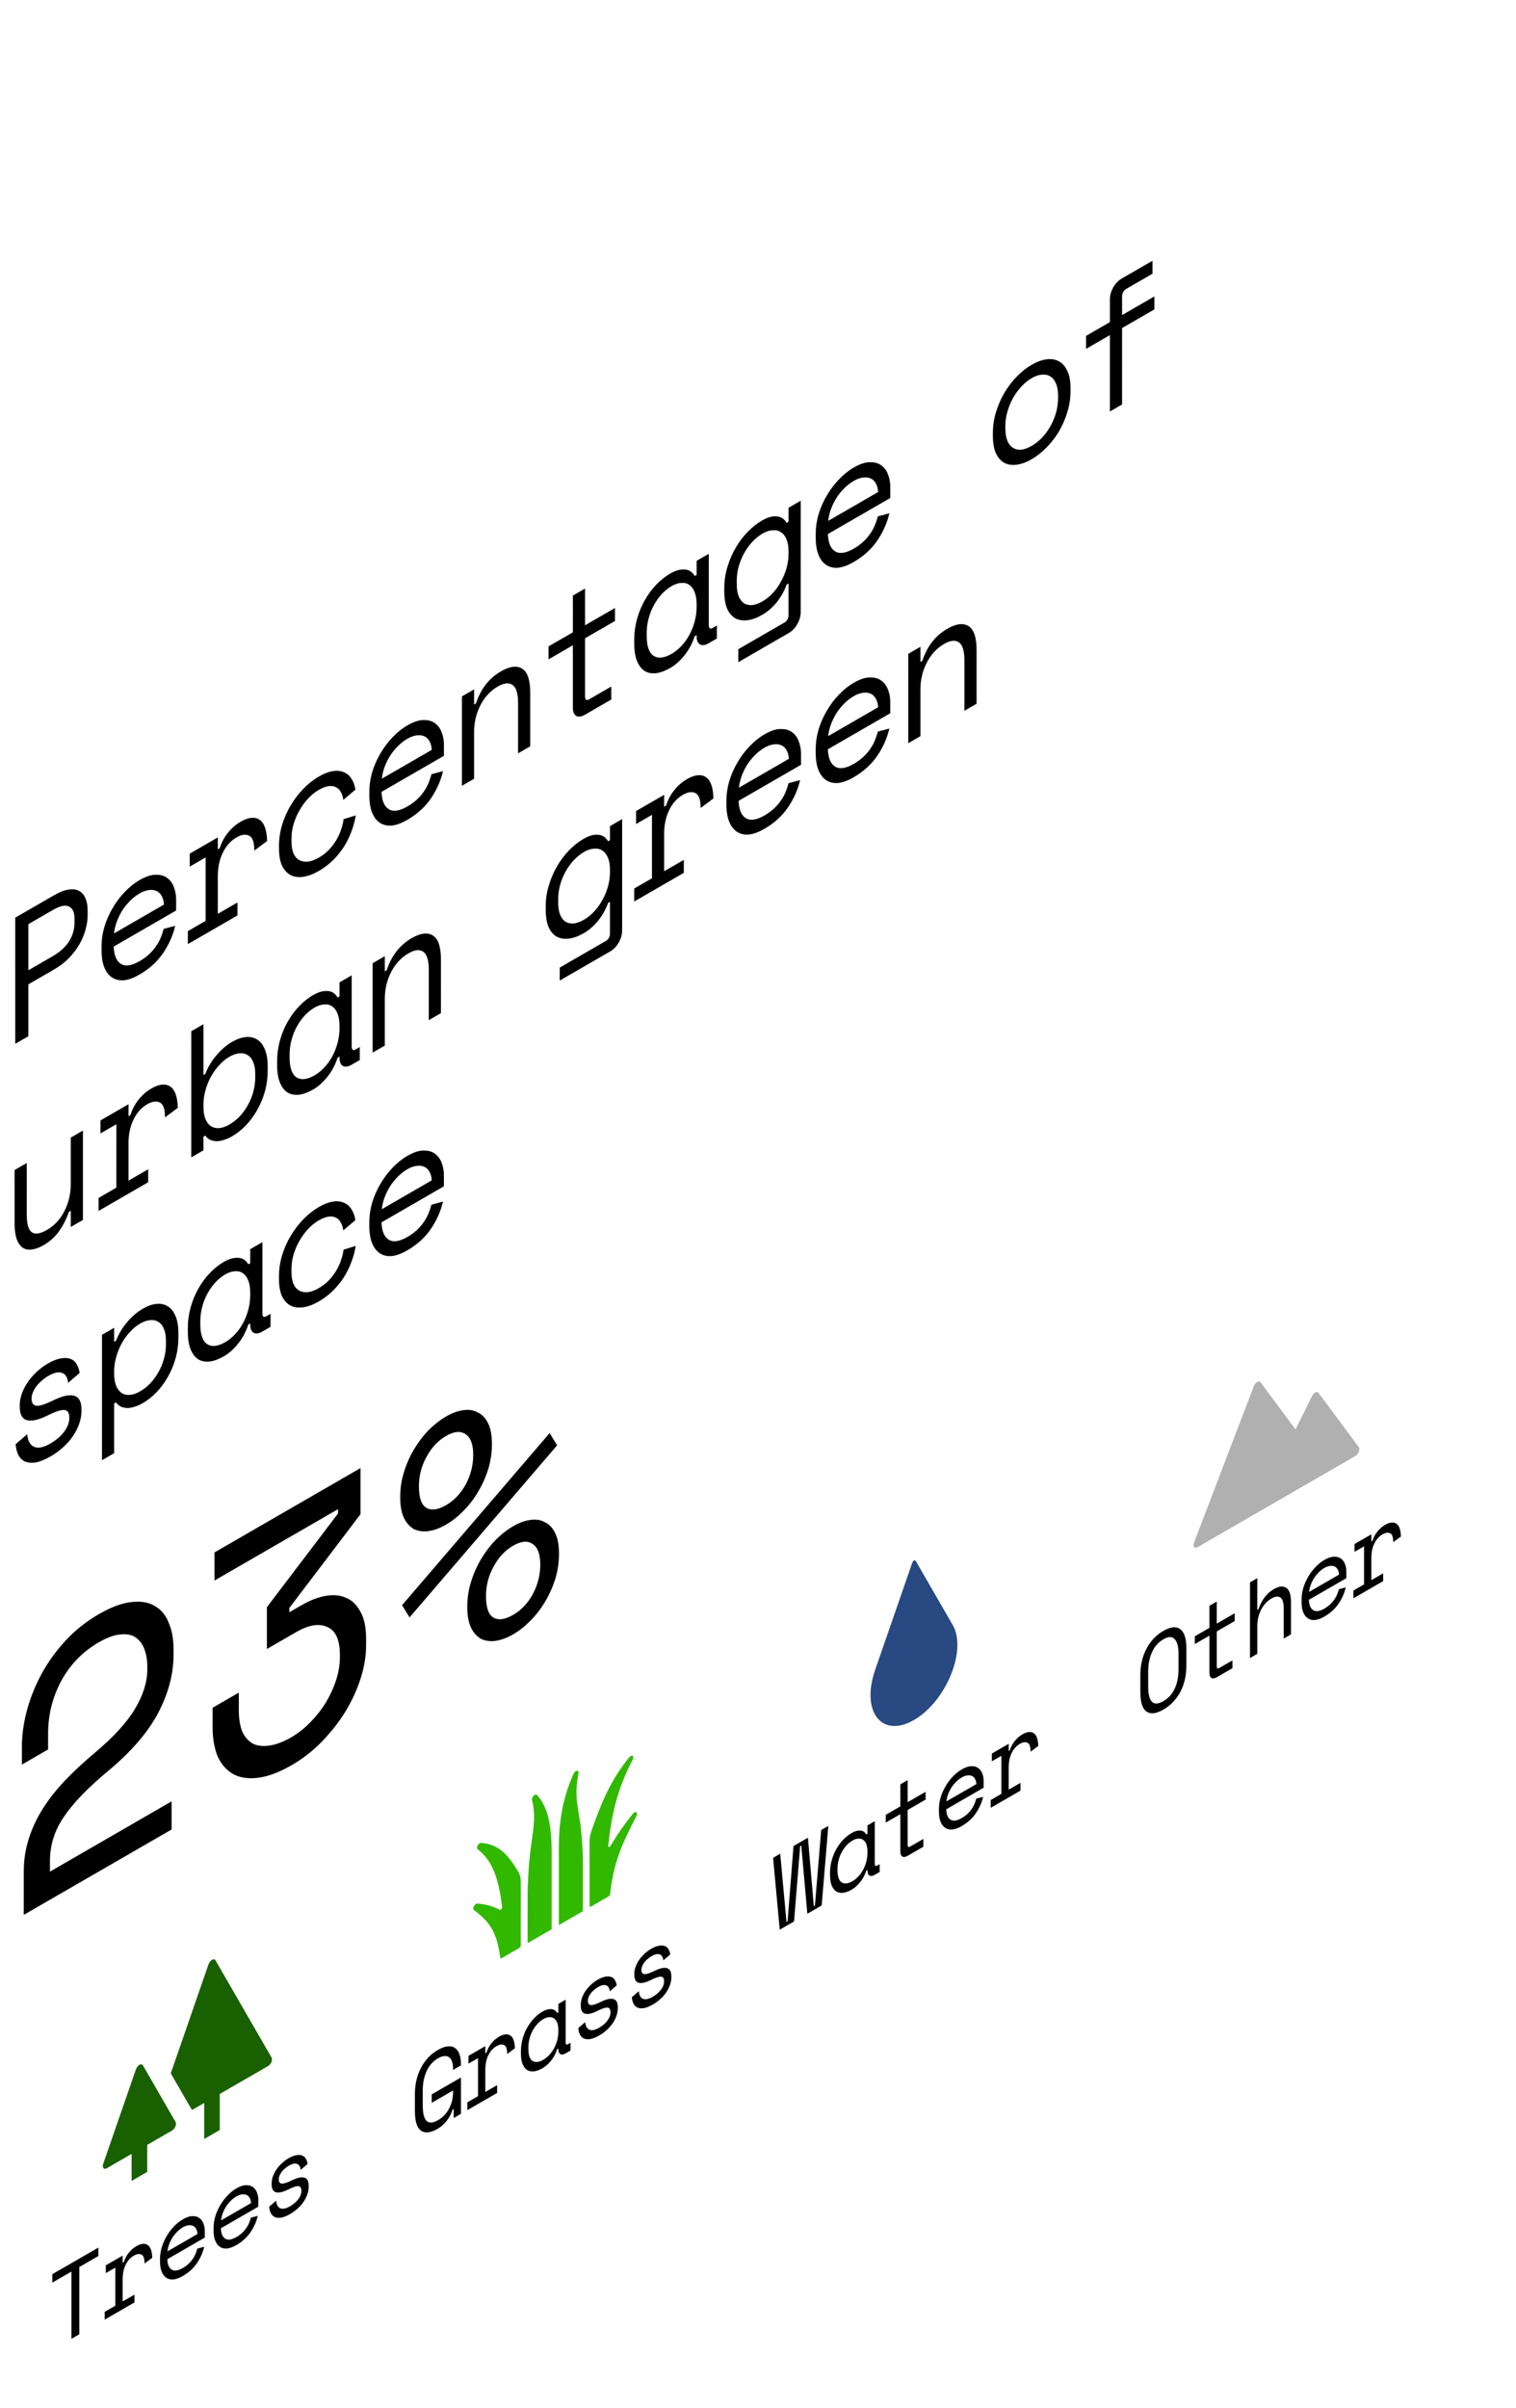 <svg width="303" height="481" viewBox="0 0 303 481" fill="none" xmlns="http://www.w3.org/2000/svg">
<path d="M5.665 196.642L5.665 207.01L3.046 208.522L3.048 183.322L10.842 178.822C11.964 178.174 12.941 177.802 13.773 177.706C14.604 177.586 15.29 177.682 15.83 177.994C16.391 178.294 16.807 178.786 17.077 179.47C17.368 180.118 17.513 180.898 17.513 181.81L17.513 182.89C17.513 183.802 17.368 184.762 17.077 185.77C16.806 186.766 16.39 187.75 15.829 188.722C15.268 189.67 14.572 190.576 13.74 191.44C12.909 192.28 11.942 193.018 10.841 193.654L5.665 196.642ZM5.666 193.834L10.529 191.026C13.439 189.346 14.894 187.066 14.894 184.186L14.894 183.538C14.895 182.266 14.531 181.456 13.803 181.108C13.097 180.724 12.006 180.958 10.53 181.81L5.666 184.618L5.666 193.834ZM22.729 189.094C22.791 190.834 23.269 191.986 24.162 192.55C25.056 193.114 26.303 192.934 27.904 192.01C28.631 191.59 29.265 191.128 29.805 190.624C30.346 190.12 30.803 189.592 31.177 189.04C31.572 188.476 31.884 187.912 32.113 187.348C32.362 186.748 32.559 186.154 32.705 185.566L35.012 184.954C34.575 186.862 33.765 188.686 32.58 190.426C31.416 192.13 29.836 193.558 27.841 194.71C26.739 195.346 25.721 195.718 24.786 195.826C23.871 195.898 23.081 195.718 22.416 195.286C21.751 194.854 21.232 194.182 20.858 193.27C20.484 192.358 20.297 191.218 20.297 189.85L20.297 188.986C20.297 187.738 20.484 186.466 20.858 185.17C21.253 183.862 21.794 182.626 22.48 181.462C23.166 180.274 23.966 179.2 24.881 178.24C25.816 177.244 26.824 176.434 27.905 175.81C29.173 175.078 30.264 174.724 31.178 174.748C32.114 174.736 32.872 174.958 33.454 175.414C34.057 175.858 34.493 176.47 34.763 177.25C35.054 178.018 35.2 178.798 35.2 179.59L35.199 181.894L22.729 189.094ZM27.904 178.474C27.219 178.87 26.574 179.374 25.971 179.986C25.39 180.562 24.87 181.21 24.413 181.93C23.976 182.638 23.612 183.388 23.321 184.18C23.051 184.936 22.874 185.698 22.791 186.466L32.768 180.706C32.726 179.962 32.56 179.362 32.269 178.906C31.999 178.438 31.635 178.12 31.178 177.952C30.742 177.772 30.232 177.73 29.65 177.826C29.089 177.91 28.507 178.126 27.904 178.474ZM37.922 170.531L43.534 167.291L43.534 169.667L43.908 169.451C44.303 168.239 44.864 167.195 45.592 166.319C46.319 165.419 47.15 164.699 48.086 164.159C49.645 163.259 50.902 163.121 51.858 163.745C52.814 164.369 53.323 165.791 53.385 168.011L50.829 169.919C50.829 168.263 50.486 167.273 49.8 166.949C49.114 166.601 48.273 166.715 47.275 167.291C46.631 167.663 46.069 168.131 45.591 168.695C45.134 169.247 44.749 169.865 44.438 170.549C44.126 171.233 43.897 171.953 43.752 172.709C43.606 173.465 43.533 174.227 43.533 174.995L43.533 182.555L47.461 180.287L47.461 182.879L37.547 188.603L37.547 186.011L41.101 183.959L41.102 171.287L37.922 173.123L37.922 170.531ZM71.103 162.893C70.936 163.973 70.645 165.053 70.23 166.133C69.835 167.201 69.325 168.227 68.702 169.211C68.078 170.171 67.351 171.059 66.519 171.875C65.688 172.691 64.763 173.393 63.745 173.981C62.664 174.605 61.635 174.995 60.658 175.151C59.702 175.295 58.86 175.193 58.133 174.845C57.406 174.473 56.824 173.849 56.387 172.973C55.972 172.085 55.764 170.909 55.764 169.445L55.764 169.013C55.764 167.573 55.972 166.157 56.388 164.765C56.824 163.361 57.406 162.053 58.134 160.841C58.861 159.629 59.703 158.531 60.659 157.547C61.636 156.551 62.665 155.741 63.746 155.117C64.723 154.553 65.627 154.199 66.458 154.055C67.29 153.911 68.017 153.971 68.641 154.235C69.285 154.463 69.805 154.883 70.199 155.495C70.615 156.095 70.895 156.845 71.041 157.745L68.609 159.797C68.547 159.209 68.391 158.699 68.141 158.267C67.913 157.799 67.591 157.469 67.175 157.277C66.78 157.049 66.292 156.971 65.71 157.043C65.128 157.115 64.453 157.373 63.683 157.817C62.935 158.249 62.228 158.825 61.563 159.545C60.919 160.229 60.347 161.015 59.849 161.903C59.35 162.767 58.955 163.691 58.664 164.675C58.393 165.647 58.258 166.613 58.258 167.573L58.258 168.005C58.258 169.013 58.393 169.847 58.663 170.507C58.954 171.131 59.349 171.575 59.848 171.839C60.347 172.103 60.928 172.199 61.594 172.127C62.259 172.031 62.976 171.761 63.745 171.317C64.514 170.873 65.179 170.357 65.74 169.769C66.322 169.145 66.811 168.503 67.206 167.843C67.621 167.147 67.944 166.445 68.172 165.737C68.422 165.017 68.588 164.321 68.671 163.649L71.103 162.893ZM76.257 158.19C76.319 159.93 76.797 161.082 77.691 161.646C78.584 162.21 79.831 162.03 81.432 161.106C82.159 160.686 82.793 160.224 83.333 159.72C83.874 159.216 84.331 158.688 84.705 158.136C85.1 157.572 85.412 157.008 85.641 156.444C85.89 155.844 86.088 155.25 86.233 154.662L88.54 154.05C88.103 155.958 87.293 157.782 86.108 159.522C84.944 161.226 83.364 162.654 81.369 163.806C80.267 164.442 79.249 164.814 78.314 164.922C77.399 164.994 76.609 164.814 75.944 164.382C75.279 163.95 74.76 163.278 74.386 162.366C74.012 161.454 73.825 160.314 73.825 158.946L73.825 158.082C73.825 156.834 74.012 155.562 74.386 154.266C74.781 152.958 75.322 151.722 76.008 150.558C76.694 149.37 77.494 148.296 78.409 147.336C79.344 146.34 80.352 145.53 81.433 144.906C82.701 144.174 83.792 143.82 84.706 143.844C85.642 143.832 86.4 144.054 86.982 144.51C87.585 144.954 88.021 145.566 88.291 146.346C88.582 147.114 88.728 147.894 88.728 148.686L88.727 150.99L76.257 158.19ZM81.433 147.57C80.747 147.966 80.102 148.47 79.5 149.082C78.918 149.658 78.398 150.306 77.941 151.026C77.504 151.734 77.14 152.484 76.849 153.276C76.579 154.032 76.402 154.794 76.319 155.562L86.296 149.802C86.254 149.058 86.088 148.458 85.797 148.002C85.527 147.534 85.163 147.216 84.706 147.048C84.27 146.868 83.76 146.826 83.178 146.922C82.617 147.006 82.035 147.222 81.433 147.57ZM94.754 155.574L92.322 156.978L92.323 139.122L94.755 137.718L94.755 140.742L95.129 140.526C96.085 137.622 97.748 135.486 100.117 134.118C101.905 133.086 103.328 132.912 104.388 133.596C105.448 134.256 105.978 135.87 105.978 138.438L105.977 149.094L103.545 150.498L103.546 140.418C103.546 138.546 103.183 137.352 102.455 136.836C101.728 136.32 100.741 136.422 99.493 137.142C98.018 137.994 96.854 139.254 96.002 140.922C95.17 142.554 94.754 144.342 94.754 146.286L94.754 155.574ZM109.636 129.127L114.499 126.319L114.5 118.975L116.932 117.571L116.931 124.915L122.917 121.459L122.917 124.051L116.931 127.507L116.93 139.099C116.93 139.819 117.211 140.017 117.772 139.693L122.168 137.155L122.167 139.747L116.899 142.789C116.192 143.197 115.61 143.269 115.153 143.005C114.716 142.729 114.498 142.183 114.498 141.367L114.499 128.911L109.636 131.719L109.636 129.127ZM139.231 126.871L138.857 127.087C138.358 128.575 137.662 129.865 136.768 130.957C135.895 132.037 134.97 132.859 133.993 133.423C132.975 134.011 132.029 134.365 131.156 134.485C130.283 134.581 129.514 134.437 128.849 134.053C128.205 133.633 127.696 132.967 127.322 132.055C126.947 131.143 126.761 129.943 126.761 128.455L126.761 127.879C126.761 126.415 126.948 125.011 127.322 123.667C127.696 122.323 128.206 121.081 128.85 119.941C129.515 118.765 130.284 117.721 131.157 116.809C132.03 115.897 132.955 115.159 133.932 114.595C134.992 113.983 135.948 113.707 136.8 113.767C137.673 113.791 138.359 114.223 138.858 115.063L139.232 114.847L139.232 112.039L141.664 110.635L141.663 124.819C141.663 125.539 141.943 125.737 142.505 125.413L143.284 124.963L143.284 127.555L141.631 128.509C140.925 128.917 140.343 128.989 139.886 128.725C139.449 128.449 139.231 127.903 139.231 127.087L139.231 126.871ZM134.243 130.615C134.97 130.195 135.635 129.655 136.238 128.995C136.862 128.323 137.392 127.573 137.828 126.745C138.265 125.917 138.608 125.035 138.857 124.099C139.107 123.139 139.231 122.167 139.231 121.183L139.231 120.751C139.232 119.791 139.107 118.987 138.858 118.339C138.608 117.667 138.255 117.175 137.798 116.863C137.361 116.539 136.831 116.401 136.208 116.449C135.605 116.461 134.95 116.671 134.244 117.079C133.516 117.499 132.851 118.039 132.248 118.699C131.645 119.359 131.115 120.109 130.658 120.949C130.222 121.753 129.879 122.635 129.629 123.595C129.38 124.531 129.255 125.479 129.255 126.439L129.255 127.015C129.255 129.055 129.712 130.387 130.626 131.011C131.561 131.599 132.767 131.467 134.243 130.615ZM157.604 116.552L157.23 116.768C156.731 118.136 156.045 119.348 155.172 120.404C154.319 121.424 153.384 122.228 152.366 122.816C151.326 123.416 150.35 123.776 149.435 123.896C148.521 124.016 147.71 123.896 147.003 123.536C146.318 123.164 145.767 122.534 145.351 121.646C144.956 120.722 144.759 119.528 144.759 118.064L144.759 117.488C144.759 116.048 144.967 114.644 145.383 113.276C145.799 111.884 146.35 110.606 147.036 109.442C147.722 108.254 148.522 107.192 149.436 106.256C150.351 105.32 151.307 104.564 152.305 103.988C153.427 103.34 154.404 103.064 155.235 103.16C156.087 103.22 156.753 103.652 157.23 104.456L157.605 104.24L157.605 101.432L160.037 100.028L160.035 122.276C160.035 123.092 159.806 123.896 159.349 124.688C158.912 125.468 158.341 126.062 157.634 126.47L147.564 132.284L147.564 129.692L156.761 124.382C157.323 124.058 157.603 123.536 157.603 122.816L157.604 116.552ZM152.428 120.116C153.156 119.696 153.831 119.15 154.455 118.478C155.078 117.806 155.619 117.05 156.076 116.21C156.554 115.358 156.928 114.458 157.199 113.51C157.469 112.538 157.604 111.56 157.604 110.576L157.604 110.144C157.604 109.184 157.469 108.386 157.199 107.75C156.929 107.09 156.555 106.61 156.077 106.31C155.62 105.998 155.069 105.872 154.425 105.932C153.801 105.956 153.136 106.172 152.429 106.58C151.702 107 151.016 107.552 150.372 108.236C149.748 108.908 149.197 109.67 148.719 110.522C148.262 111.362 147.898 112.256 147.628 113.204C147.378 114.14 147.253 115.088 147.253 116.048L147.253 116.624C147.253 117.632 147.378 118.46 147.627 119.108C147.897 119.744 148.261 120.218 148.718 120.53C149.196 120.806 149.747 120.92 150.371 120.872C150.994 120.8 151.68 120.548 152.428 120.116ZM165.47 106.682C165.532 108.422 166.01 109.574 166.904 110.138C167.798 110.702 169.045 110.522 170.645 109.598C171.373 109.178 172.006 108.716 172.547 108.212C173.087 107.708 173.545 107.18 173.919 106.628C174.314 106.064 174.625 105.5 174.854 104.936C175.104 104.336 175.301 103.742 175.447 103.154L177.754 102.542C177.317 104.45 176.506 106.274 175.322 108.014C174.158 109.718 172.578 111.146 170.583 112.298C169.481 112.934 168.462 113.306 167.527 113.414C166.613 113.486 165.823 113.306 165.158 112.874C164.493 112.442 163.973 111.77 163.599 110.858C163.225 109.946 163.038 108.806 163.038 107.438L163.038 106.574C163.039 105.326 163.226 104.054 163.6 102.758C163.995 101.45 164.535 100.214 165.221 99.05C165.907 97.862 166.708 96.788 167.622 95.828C168.557 94.832 169.565 94.022 170.646 93.398C171.914 92.666 173.005 92.312 173.92 92.336C174.855 92.324 175.614 92.546 176.196 93.002C176.798 93.446 177.235 94.058 177.505 94.838C177.796 95.606 177.941 96.386 177.941 97.178L177.941 99.482L165.47 106.682ZM170.646 96.062C169.96 96.458 169.316 96.962 168.713 97.574C168.131 98.15 167.611 98.798 167.154 99.518C166.718 100.226 166.354 100.976 166.063 101.768C165.793 102.524 165.616 103.286 165.533 104.054L175.509 98.294C175.468 97.55 175.302 96.95 175.011 96.494C174.74 96.026 174.377 95.708 173.92 95.54C173.483 95.36 172.974 95.318 172.392 95.414C171.831 95.498 171.249 95.714 170.646 96.062ZM213.969 78.033C213.969 79.521 213.751 80.967 213.314 82.371C212.899 83.739 212.337 85.023 211.631 86.223C210.924 87.399 210.092 88.467 209.136 89.427C208.201 90.375 207.224 91.143 206.206 91.731C205.166 92.331 204.179 92.697 203.244 92.829C202.309 92.961 201.488 92.847 200.781 92.487C200.074 92.103 199.503 91.473 199.066 90.597C198.651 89.685 198.443 88.485 198.443 86.997L198.443 86.565C198.443 85.101 198.651 83.685 199.067 82.317C199.504 80.913 200.075 79.611 200.782 78.411C201.51 77.199 202.341 76.119 203.276 75.171C204.212 74.223 205.189 73.455 206.207 72.867C207.225 72.279 208.202 71.919 209.138 71.787C210.073 71.655 210.894 71.781 211.6 72.165C212.328 72.537 212.899 73.179 213.315 74.091C213.751 74.967 213.969 76.137 213.969 77.601L213.969 78.033ZM206.206 89.067C206.954 88.635 207.64 88.095 208.263 87.447C208.908 86.763 209.469 85.995 209.947 85.143C210.425 84.291 210.799 83.391 211.07 82.443C211.34 81.471 211.475 80.481 211.475 79.473L211.475 79.041C211.475 78.081 211.34 77.283 211.07 76.647C210.8 75.987 210.426 75.507 209.948 75.207C209.47 74.907 208.909 74.787 208.264 74.847C207.62 74.883 206.934 75.111 206.207 75.531C205.479 75.951 204.793 76.515 204.149 77.223C203.505 77.907 202.944 78.675 202.465 79.527C201.987 80.379 201.613 81.291 201.343 82.263C201.073 83.211 200.937 84.165 200.937 85.125L200.937 85.557C200.937 86.565 201.072 87.399 201.342 88.059C201.613 88.695 201.987 89.163 202.465 89.463C202.943 89.763 203.493 89.889 204.117 89.841C204.761 89.757 205.458 89.499 206.206 89.067ZM217.066 67.102L221.836 64.348L221.836 59.812C221.836 58.996 222.055 58.198 222.491 57.418C222.949 56.626 223.531 56.026 224.237 55.618L230.348 52.09L230.348 54.682L225.11 57.706C224.549 58.03 224.268 58.552 224.268 59.272L224.268 62.944L230.722 59.218L230.721 61.81L224.268 65.536L224.267 80.8L221.835 82.204L221.836 66.94L217.066 69.694L217.066 67.102ZM14.143 227.258L16.575 225.854L16.573 243.71L14.142 245.114L14.142 241.874L13.768 242.09C13.269 243.53 12.614 244.82 11.803 245.96C10.993 247.1 9.964 248.03 8.717 248.75C7.865 249.242 7.075 249.53 6.347 249.614C5.641 249.71 5.028 249.584 4.508 249.236C4.009 248.876 3.614 248.3 3.323 247.508C3.053 246.704 2.918 245.666 2.918 244.394L2.919 233.738L5.351 232.334L5.35 242.63C5.35 244.502 5.683 245.678 6.348 246.158C7.013 246.638 8.031 246.482 9.403 245.69C10.879 244.838 12.032 243.596 12.864 241.964C13.716 240.296 14.142 238.49 14.142 236.546L14.143 227.258ZM20.076 223.832L25.688 220.592L25.688 222.968L26.062 222.752C26.457 221.54 27.018 220.496 27.745 219.62C28.473 218.72 29.304 218 30.24 217.46C31.799 216.56 33.056 216.422 34.012 217.046C34.968 217.67 35.477 219.092 35.539 221.312L32.983 223.22C32.983 221.564 32.64 220.574 31.954 220.25C31.268 219.902 30.427 220.016 29.429 220.592C28.785 220.964 28.223 221.432 27.745 221.996C27.288 222.548 26.904 223.166 26.592 223.85C26.28 224.534 26.051 225.254 25.906 226.01C25.76 226.766 25.687 227.528 25.687 228.296L25.687 235.856L29.615 233.588L29.615 236.18L19.701 241.904L19.701 239.312L23.255 237.26L23.256 224.588L20.076 226.424L20.076 223.832ZM40.661 229.803L38.229 231.207L38.231 206.007L40.663 204.603L40.662 214.755L41.036 214.539C41.577 213.147 42.325 211.899 43.281 210.795C44.237 209.667 45.276 208.779 46.399 208.131C47.355 207.579 48.259 207.261 49.111 207.177C49.963 207.093 50.712 207.249 51.356 207.645C52.021 208.029 52.54 208.677 52.914 209.589C53.309 210.489 53.507 211.659 53.507 213.099L53.507 213.819C53.506 215.283 53.319 216.687 52.945 218.031C52.571 219.375 52.051 220.623 51.386 221.775C50.742 222.915 49.983 223.941 49.11 224.853C48.237 225.741 47.312 226.467 46.335 227.031C45.836 227.319 45.327 227.541 44.807 227.697C44.288 227.877 43.789 227.973 43.311 227.985C42.854 227.961 42.428 227.871 42.033 227.715C41.638 227.535 41.305 227.247 41.035 226.851L40.661 227.067L40.661 229.803ZM45.837 224.655C46.585 224.223 47.271 223.683 47.894 223.035C48.518 222.363 49.058 221.619 49.516 220.803C49.994 219.975 50.357 219.093 50.607 218.157C50.877 217.209 51.012 216.243 51.012 215.259L51.012 214.539C51.013 213.579 50.877 212.793 50.607 212.181C50.358 211.533 49.994 211.071 49.516 210.795C49.059 210.483 48.508 210.357 47.864 210.417C47.24 210.465 46.565 210.699 45.837 211.119C45.11 211.539 44.434 212.097 43.811 212.793C43.187 213.465 42.637 214.227 42.158 215.079C41.701 215.919 41.337 216.825 41.067 217.797C40.797 218.745 40.662 219.699 40.662 220.659L40.662 221.091C40.661 222.075 40.797 222.897 41.067 223.557C41.337 224.193 41.7 224.667 42.158 224.979C42.636 225.279 43.187 225.405 43.81 225.357C44.434 225.309 45.109 225.075 45.837 224.655ZM67.857 211.077L67.483 211.293C66.984 212.781 66.288 214.071 65.394 215.163C64.521 216.243 63.596 217.065 62.619 217.629C61.6 218.217 60.655 218.571 59.782 218.691C58.909 218.787 58.14 218.643 57.475 218.259C56.831 217.839 56.322 217.173 55.947 216.261C55.574 215.349 55.386 214.149 55.387 212.661L55.387 212.085C55.387 210.621 55.574 209.217 55.948 207.873C56.322 206.529 56.832 205.287 57.476 204.147C58.141 202.971 58.91 201.927 59.783 201.015C60.656 200.103 61.581 199.365 62.558 198.801C63.618 198.189 64.574 197.913 65.426 197.973C66.299 197.997 66.985 198.429 67.484 199.269L67.858 199.053L67.858 196.245L70.29 194.841L70.289 209.025C70.289 209.745 70.569 209.943 71.13 209.619L71.91 209.169L71.91 211.761L70.257 212.715C69.551 213.123 68.969 213.195 68.511 212.931C68.075 212.655 67.857 212.109 67.857 211.293L67.857 211.077ZM62.869 214.821C63.596 214.401 64.261 213.861 64.864 213.201C65.487 212.529 66.017 211.779 66.454 210.951C66.891 210.123 67.234 209.241 67.483 208.305C67.733 207.345 67.857 206.373 67.857 205.389L67.857 204.957C67.858 203.997 67.733 203.193 67.484 202.545C67.234 201.873 66.881 201.381 66.424 201.069C65.987 200.745 65.457 200.607 64.834 200.655C64.231 200.667 63.576 200.877 62.87 201.285C62.142 201.705 61.477 202.245 60.874 202.905C60.272 203.565 59.741 204.315 59.284 205.155C58.848 205.959 58.505 206.841 58.255 207.801C58.006 208.737 57.881 209.685 57.881 210.645L57.881 211.221C57.881 213.261 58.338 214.593 59.252 215.217C60.187 215.805 61.393 215.673 62.869 214.821ZM76.907 208.876L74.476 210.28L74.477 192.424L76.909 191.02L76.909 194.044L77.283 193.828C78.239 190.924 79.902 188.788 82.271 187.42C84.059 186.388 85.483 186.214 86.542 186.898C87.602 187.558 88.132 189.172 88.132 191.74L88.131 202.396L85.699 203.8L85.7 193.72C85.7 191.848 85.337 190.654 84.609 190.138C83.882 189.622 82.895 189.724 81.648 190.444C80.172 191.296 79.008 192.556 78.156 194.224C77.324 195.856 76.908 197.644 76.908 199.588L76.907 208.876ZM121.915 180.155L121.541 180.371C121.042 181.739 120.356 182.951 119.483 184.007C118.631 185.027 117.696 185.831 116.677 186.419C115.638 187.019 114.661 187.379 113.746 187.499C112.832 187.619 112.021 187.499 111.315 187.139C110.629 186.767 110.078 186.137 109.663 185.249C109.268 184.325 109.07 183.131 109.071 181.667L109.071 181.091C109.071 179.651 109.279 178.247 109.694 176.879C110.11 175.487 110.661 174.209 111.347 173.045C112.033 171.857 112.833 170.795 113.748 169.859C114.662 168.923 115.618 168.167 116.616 167.591C117.738 166.943 118.715 166.667 119.547 166.763C120.399 166.823 121.064 167.255 121.542 168.059L121.916 167.843L121.916 165.035L124.348 163.631L124.346 185.879C124.346 186.695 124.118 187.499 123.66 188.291C123.224 189.071 122.652 189.665 121.945 190.073L111.875 195.887L111.876 193.295L121.073 187.985C121.634 187.661 121.915 187.139 121.915 186.419L121.915 180.155ZM116.74 183.719C117.467 183.299 118.143 182.753 118.766 182.081C119.39 181.409 119.93 180.653 120.387 179.813C120.866 178.961 121.24 178.061 121.51 177.113C121.78 176.141 121.915 175.163 121.915 174.179L121.916 173.747C121.916 172.787 121.781 171.989 121.51 171.353C121.24 170.693 120.866 170.213 120.388 169.913C119.931 169.601 119.38 169.475 118.736 169.535C118.112 169.559 117.447 169.775 116.741 170.183C116.013 170.603 115.327 171.155 114.683 171.839C114.059 172.511 113.509 173.273 113.03 174.125C112.573 174.965 112.209 175.859 111.939 176.807C111.69 177.743 111.565 178.691 111.565 179.651L111.565 180.227C111.565 181.235 111.689 182.063 111.939 182.711C112.209 183.347 112.572 183.821 113.03 184.133C113.508 184.409 114.058 184.523 114.682 184.475C115.305 184.403 115.991 184.151 116.74 183.719ZM127.132 162.023L132.744 158.783L132.744 161.159L133.118 160.943C133.513 159.731 134.074 158.687 134.802 157.811C135.529 156.911 136.361 156.191 137.296 155.651C138.855 154.751 140.112 154.613 141.068 155.237C142.024 155.861 142.533 157.283 142.595 159.503L140.039 161.411C140.039 159.755 139.696 158.765 139.01 158.441C138.325 158.093 137.483 158.207 136.485 158.783C135.841 159.155 135.28 159.623 134.802 160.187C134.344 160.739 133.96 161.357 133.648 162.041C133.336 162.725 133.107 163.445 132.962 164.201C132.816 164.957 132.744 165.719 132.743 166.487L132.743 174.047L136.671 171.779L136.671 174.371L126.757 180.095L126.757 177.503L130.311 175.451L130.312 162.779L127.132 164.615L127.132 162.023ZM147.624 159.984C147.686 161.724 148.164 162.876 149.058 163.44C149.952 164.004 151.199 163.824 152.799 162.9C153.527 162.48 154.161 162.018 154.701 161.514C155.241 161.01 155.699 160.482 156.073 159.93C156.468 159.366 156.78 158.802 157.008 158.238C157.258 157.638 157.455 157.044 157.601 156.456L159.908 155.844C159.471 157.752 158.66 159.576 157.476 161.316C156.312 163.02 154.732 164.448 152.737 165.6C151.635 166.236 150.617 166.608 149.681 166.716C148.767 166.788 147.977 166.608 147.312 166.176C146.647 165.744 146.127 165.072 145.753 164.16C145.379 163.248 145.192 162.108 145.192 160.74L145.193 159.876C145.193 158.628 145.38 157.356 145.754 156.06C146.149 154.752 146.689 153.516 147.375 152.352C148.061 151.164 148.862 150.09 149.776 149.13C150.711 148.134 151.72 147.324 152.8 146.7C154.068 145.968 155.159 145.614 156.074 145.638C157.009 145.626 157.768 145.848 158.35 146.304C158.952 146.748 159.389 147.36 159.659 148.14C159.95 148.908 160.095 149.688 160.095 150.48L160.095 152.784L147.624 159.984ZM152.8 149.364C152.114 149.76 151.47 150.264 150.867 150.876C150.285 151.452 149.766 152.1 149.308 152.82C148.872 153.528 148.508 154.278 148.217 155.07C147.947 155.826 147.77 156.588 147.687 157.356L157.663 151.596C157.622 150.852 157.456 150.252 157.165 149.796C156.895 149.328 156.531 149.01 156.074 148.842C155.637 148.662 155.128 148.62 154.546 148.716C153.985 148.8 153.403 149.016 152.8 149.364ZM165.467 149.682C165.529 151.422 166.007 152.574 166.901 153.138C167.794 153.702 169.041 153.522 170.642 152.598C171.369 152.178 172.003 151.716 172.544 151.212C173.084 150.708 173.541 150.18 173.915 149.628C174.31 149.064 174.622 148.5 174.851 147.936C175.1 147.336 175.298 146.742 175.443 146.154L177.75 145.542C177.314 147.45 176.503 149.274 175.318 151.014C174.154 152.718 172.575 154.146 170.579 155.298C169.478 155.934 168.459 156.306 167.524 156.414C166.609 156.486 165.82 156.306 165.155 155.874C164.49 155.442 163.97 154.77 163.596 153.858C163.222 152.946 163.035 151.806 163.035 150.438L163.035 149.574C163.035 148.326 163.222 147.054 163.597 145.758C163.992 144.45 164.532 143.214 165.218 142.05C165.904 140.862 166.704 139.788 167.619 138.828C168.554 137.832 169.562 137.022 170.643 136.398C171.911 135.666 173.002 135.312 173.917 135.336C174.852 135.324 175.61 135.546 176.192 136.002C176.795 136.446 177.231 137.058 177.502 137.838C177.792 138.606 177.938 139.386 177.938 140.178L177.938 142.482L165.467 149.682ZM170.643 139.062C169.957 139.458 169.313 139.962 168.71 140.574C168.128 141.15 167.608 141.798 167.151 142.518C166.714 143.226 166.351 143.976 166.06 144.768C165.789 145.524 165.613 146.286 165.529 147.054L175.506 141.294C175.465 140.55 175.298 139.95 175.007 139.494C174.737 139.026 174.374 138.708 173.916 138.54C173.48 138.36 172.971 138.318 172.389 138.414C171.828 138.498 171.246 138.714 170.643 139.062ZM183.964 147.067L181.532 148.471L181.533 130.615L183.965 129.211L183.965 132.235L184.339 132.019C185.295 129.115 186.958 126.979 189.328 125.611C191.115 124.579 192.539 124.405 193.599 125.089C194.659 125.749 195.188 127.363 195.188 129.931L195.187 140.587L192.756 141.991L192.756 131.911C192.757 130.039 192.393 128.845 191.665 128.329C190.938 127.813 189.951 127.915 188.704 128.635C187.228 129.487 186.064 130.747 185.212 132.415C184.38 134.047 183.965 135.835 183.964 137.779L183.964 147.067ZM6.314 279.384C6.314 280.248 6.626 280.728 7.249 280.824C7.893 280.908 9.057 280.536 10.741 279.708C12.549 278.832 13.921 278.544 14.856 278.844C15.812 279.108 16.29 280.032 16.29 281.616L16.29 281.832C16.29 282.696 16.134 283.566 15.822 284.442C15.531 285.282 15.115 286.098 14.575 286.89C14.055 287.67 13.411 288.402 12.642 289.086C11.894 289.782 11.073 290.388 10.179 290.904C8.973 291.6 7.934 292.02 7.061 292.164C6.209 292.272 5.492 292.194 4.91 291.93C4.349 291.63 3.923 291.18 3.632 290.58C3.341 289.956 3.175 289.26 3.133 288.492L5.44 286.512C5.544 287.82 6.001 288.66 6.812 289.032C7.623 289.38 8.703 289.164 10.054 288.384C11.197 287.724 12.112 286.944 12.798 286.044C13.505 285.108 13.858 284.172 13.858 283.236C13.858 282.228 13.515 281.706 12.829 281.67C12.144 281.634 11.032 282 9.494 282.768C7.706 283.656 6.334 283.968 5.378 283.704C4.422 283.44 3.944 282.528 3.944 280.968L3.944 280.752C3.945 279.912 4.1 279.09 4.412 278.286C4.724 277.458 5.14 276.678 5.659 275.946C6.2 275.202 6.803 274.53 7.468 273.93C8.133 273.33 8.829 272.82 9.557 272.4C10.575 271.812 11.469 271.464 12.238 271.356C13.007 271.224 13.651 271.272 14.171 271.5C14.69 271.704 15.085 272.064 15.355 272.58C15.646 273.084 15.833 273.648 15.916 274.272L13.609 276.252C13.505 275.16 13.1 274.494 12.393 274.254C11.708 274.002 10.804 274.2 9.681 274.848C9.245 275.1 8.819 275.406 8.403 275.766C8.008 276.09 7.655 276.45 7.343 276.846C7.031 277.242 6.782 277.662 6.595 278.106C6.408 278.526 6.314 278.952 6.314 279.384ZM22.814 290.304L20.383 291.708L20.385 266.652L22.816 265.248L22.816 268.056L23.19 267.84C23.731 266.448 24.479 265.2 25.435 264.096C26.391 262.968 27.431 262.08 28.553 261.432C29.509 260.88 30.413 260.562 31.265 260.478C32.117 260.394 32.866 260.55 33.51 260.946C34.175 261.33 34.694 261.978 35.069 262.89C35.463 263.79 35.661 264.96 35.661 266.4L35.66 267.12C35.66 268.584 35.473 269.988 35.099 271.332C34.725 272.676 34.205 273.924 33.54 275.076C32.896 276.216 32.137 277.242 31.264 278.154C30.391 279.042 29.466 279.768 28.489 280.332C27.99 280.62 27.481 280.842 26.962 280.998C26.442 281.178 25.943 281.274 25.465 281.286C25.008 281.262 24.582 281.172 24.187 281.016C23.792 280.836 23.459 280.548 23.189 280.152L22.815 280.368L22.814 290.304ZM27.991 277.956C28.739 277.524 29.425 276.984 30.048 276.336C30.672 275.664 31.212 274.92 31.669 274.104C32.148 273.276 32.511 272.394 32.761 271.458C33.031 270.51 33.166 269.544 33.166 268.56L33.166 267.84C33.166 266.88 33.032 266.094 32.761 265.482C32.512 264.834 32.148 264.372 31.67 264.096C31.213 263.784 30.662 263.658 30.018 263.718C29.395 263.766 28.719 264 27.992 264.42C27.264 264.84 26.589 265.398 25.965 266.094C25.341 266.766 24.791 267.528 24.312 268.38C23.855 269.22 23.491 270.126 23.221 271.098C22.951 272.046 22.816 273 22.816 273.96L22.816 274.392C22.816 275.376 22.951 276.198 23.221 276.858C23.491 277.494 23.855 277.968 24.312 278.28C24.79 278.58 25.341 278.706 25.964 278.658C26.588 278.61 27.263 278.376 27.991 277.956ZM50.011 264.379L49.637 264.595C49.138 266.083 48.442 267.373 47.548 268.465C46.675 269.545 45.75 270.367 44.773 270.931C43.755 271.519 42.809 271.873 41.936 271.993C41.063 272.089 40.294 271.945 39.629 271.561C38.985 271.141 38.476 270.475 38.102 269.563C37.727 268.651 37.541 267.451 37.541 265.963L37.541 265.387C37.541 263.923 37.728 262.519 38.102 261.175C38.476 259.831 38.986 258.589 39.63 257.449C40.295 256.273 41.064 255.229 41.937 254.317C42.81 253.405 43.735 252.667 44.712 252.103C45.772 251.491 46.728 251.215 47.58 251.275C48.453 251.299 49.139 251.731 49.638 252.571L50.012 252.355L50.012 249.547L52.444 248.143L52.443 262.327C52.443 263.047 52.723 263.245 53.285 262.921L54.064 262.471L54.064 265.063L52.411 266.017C51.705 266.425 51.123 266.497 50.666 266.233C50.229 265.957 50.011 265.411 50.011 264.595L50.011 264.379ZM45.023 268.123C45.75 267.703 46.415 267.163 47.018 266.503C47.642 265.831 48.172 265.081 48.608 264.253C49.045 263.425 49.388 262.543 49.637 261.607C49.887 260.647 50.011 259.675 50.011 258.691L50.011 258.259C50.011 257.299 49.887 256.495 49.638 255.847C49.388 255.175 49.035 254.683 48.578 254.371C48.141 254.047 47.611 253.909 46.988 253.957C46.385 253.969 45.73 254.179 45.024 254.587C44.296 255.007 43.631 255.547 43.028 256.207C42.425 256.867 41.895 257.617 41.438 258.457C41.002 259.261 40.659 260.143 40.409 261.103C40.16 262.039 40.035 262.987 40.035 263.947L40.035 264.523C40.035 266.563 40.492 267.895 41.406 268.519C42.342 269.107 43.547 268.975 45.023 268.123ZM71.096 248.893C70.93 249.973 70.639 251.053 70.223 252.133C69.828 253.201 69.319 254.227 68.695 255.211C68.072 256.171 67.344 257.059 66.513 257.875C65.681 258.691 64.757 259.393 63.738 259.981C62.657 260.605 61.629 260.995 60.652 261.151C59.696 261.295 58.854 261.193 58.126 260.845C57.399 260.473 56.817 259.849 56.381 258.973C55.965 258.085 55.757 256.909 55.758 255.445L55.758 255.013C55.758 253.573 55.966 252.157 56.381 250.765C56.818 249.361 57.4 248.053 58.127 246.841C58.855 245.629 59.697 244.531 60.653 243.547C61.63 242.551 62.659 241.741 63.739 241.117C64.716 240.553 65.621 240.199 66.452 240.055C67.283 239.911 68.011 239.971 68.634 240.235C69.278 240.463 69.798 240.883 70.193 241.495C70.609 242.095 70.889 242.845 71.034 243.745L68.603 245.797C68.54 245.209 68.384 244.699 68.135 244.267C67.906 243.799 67.584 243.469 67.169 243.277C66.774 243.049 66.285 242.971 65.703 243.043C65.121 243.115 64.446 243.373 63.677 243.817C62.929 244.249 62.222 244.825 61.557 245.545C60.913 246.229 60.341 247.015 59.842 247.903C59.343 248.767 58.948 249.691 58.657 250.675C58.387 251.647 58.252 252.613 58.252 253.573L58.252 254.005C58.252 255.013 58.387 255.847 58.657 256.507C58.948 257.131 59.343 257.575 59.841 257.839C60.34 258.103 60.922 258.199 61.587 258.127C62.252 258.031 62.969 257.761 63.738 257.317C64.507 256.873 65.172 256.357 65.734 255.769C66.316 255.145 66.804 254.503 67.199 253.843C67.615 253.147 67.937 252.445 68.166 251.737C68.415 251.017 68.581 250.321 68.665 249.649L71.096 248.893ZM76.25 244.19C76.312 245.93 76.79 247.082 77.684 247.646C78.578 248.21 79.825 248.03 81.425 247.106C82.153 246.686 82.787 246.224 83.327 245.72C83.867 245.216 84.325 244.688 84.699 244.136C85.094 243.572 85.406 243.008 85.634 242.444C85.884 241.844 86.081 241.25 86.227 240.662L88.534 240.05C88.097 241.958 87.286 243.782 86.102 245.522C84.938 247.226 83.358 248.654 81.362 249.806C80.261 250.442 79.243 250.814 78.307 250.922C77.393 250.994 76.603 250.814 75.938 250.382C75.273 249.95 74.753 249.278 74.379 248.366C74.005 247.454 73.818 246.314 73.818 244.946L73.819 244.082C73.819 242.834 74.006 241.562 74.38 240.266C74.775 238.958 75.315 237.722 76.001 236.558C76.687 235.37 77.488 234.296 78.402 233.336C79.338 232.34 80.346 231.53 81.426 230.906C82.694 230.174 83.785 229.82 84.7 229.844C85.635 229.832 86.394 230.054 86.976 230.51C87.578 230.954 88.015 231.566 88.285 232.346C88.576 233.114 88.721 233.894 88.721 234.686L88.721 236.99L76.25 244.19ZM81.426 233.57C80.74 233.966 80.096 234.47 79.493 235.082C78.911 235.658 78.391 236.306 77.934 237.026C77.498 237.734 77.134 238.484 76.843 239.276C76.573 240.032 76.396 240.794 76.313 241.562L86.289 235.802C86.248 235.058 86.082 234.458 85.791 234.002C85.52 233.534 85.157 233.216 84.7 233.048C84.263 232.868 83.754 232.826 83.172 232.922C82.611 233.006 82.029 233.222 81.426 233.57Z" fill="black"/>
<path d="M34.305 359.852L34.305 365.468L4.749 382.532L4.75 373.892C4.75 371.588 5.083 369.404 5.748 367.34C6.413 365.228 7.349 363.224 8.554 361.328C9.801 359.36 11.298 357.464 13.044 355.64C14.79 353.816 16.765 351.98 18.968 350.132C22.668 347.036 25.328 344.132 26.949 341.42C28.612 338.684 29.444 336.02 29.444 333.428L29.444 332.996C29.444 331.7 29.257 330.536 28.883 329.504C28.509 328.472 27.927 327.68 27.137 327.128C26.348 326.576 25.329 326.372 24.082 326.516C22.877 326.588 21.422 327.116 19.718 328.1C16.517 329.948 14.023 332.516 12.235 335.804C10.489 339.068 9.616 342.572 9.615 346.316L9.615 349.484L4.377 352.508L4.378 348.908C4.378 346.604 4.711 344.204 5.376 341.708C6.041 339.212 7.018 336.776 8.307 334.4C9.596 332.024 11.196 329.804 13.108 327.74C15.021 325.676 17.224 323.924 19.718 322.484C22.254 321.02 24.457 320.204 26.328 320.036C28.198 319.82 29.757 320.096 31.004 320.864C32.251 321.584 33.165 322.712 33.747 324.248C34.37 325.712 34.682 327.404 34.682 329.324L34.682 330.62C34.681 334.46 33.642 338.348 31.563 342.284C29.485 346.172 26.159 350.012 21.586 353.804C17.596 357.116 14.665 360.152 12.794 362.912C10.923 365.624 9.988 368.564 9.988 371.732L9.987 373.892L34.305 359.852ZM53.344 329.421L53.344 321.069L67.562 302.349L67.562 301.485L42.87 315.741L42.87 310.125L72.052 293.277L72.051 302.493L57.834 321.213L57.834 322.077L60.328 320.637C61.991 319.677 63.591 319.065 65.129 318.801C66.667 318.537 68.018 318.669 69.182 319.197C70.387 319.701 71.343 320.637 72.05 322.005C72.798 323.301 73.172 325.101 73.172 327.405L73.171 328.701C73.171 330.861 72.797 333.093 72.049 335.397C71.3 337.701 70.261 339.933 68.931 342.093C67.6 344.205 66.021 346.197 64.192 348.069C62.404 349.869 60.45 351.381 58.33 352.605C55.878 354.021 53.674 354.861 51.721 355.125C49.767 355.389 48.104 355.173 46.733 354.477C45.361 353.733 44.301 352.569 43.553 350.985C42.846 349.329 42.493 347.349 42.493 345.045L42.494 341.157L47.732 338.133L47.731 341.589C47.731 343.413 47.98 344.901 48.479 346.053C49.02 347.133 49.747 347.913 50.661 348.393C51.617 348.801 52.74 348.897 54.028 348.681C55.317 348.465 56.709 347.925 58.206 347.061C59.578 346.269 60.846 345.273 62.01 344.073C63.215 342.849 64.254 341.529 65.127 340.113C66 338.649 66.686 337.149 67.185 335.613C67.684 334.029 67.934 332.517 67.934 331.077L67.934 330.645C67.934 327.621 67.103 325.749 65.44 325.029C63.778 324.261 61.699 324.597 59.205 326.037L53.344 329.421ZM98.321 288.478C98.321 290.206 98.071 291.886 97.573 293.518C97.073 295.102 96.388 296.626 95.514 298.09C94.683 299.482 93.706 300.742 92.584 301.87C91.503 302.974 90.36 303.874 89.154 304.57C87.949 305.266 86.785 305.698 85.662 305.866C84.582 306.01 83.605 305.878 82.732 305.47C81.901 304.99 81.236 304.246 80.737 303.238C80.238 302.182 79.989 300.79 79.989 299.062C79.989 297.334 80.239 295.678 80.738 294.094C81.237 292.462 81.902 290.95 82.733 289.558C83.606 288.094 84.583 286.81 85.664 285.706C86.786 284.578 87.95 283.666 89.156 282.97C90.361 282.274 91.504 281.854 92.585 281.71C93.708 281.542 94.684 281.698 95.516 282.178C96.389 282.586 97.074 283.318 97.573 284.374C98.072 285.382 98.321 286.75 98.321 288.478ZM89.154 300.682C90.776 299.746 92.085 298.366 93.083 296.542C94.081 294.67 94.58 292.702 94.58 290.638C94.58 288.574 94.081 287.206 93.084 286.534C92.086 285.814 90.777 285.922 89.156 286.858C87.534 287.794 86.225 289.198 85.227 291.07C84.229 292.894 83.73 294.838 83.73 296.902C83.73 299.206 84.229 300.646 85.226 301.222C86.224 301.798 87.533 301.618 89.154 300.682ZM111.725 310.402C111.725 312.13 111.475 313.81 110.976 315.442C110.477 317.026 109.791 318.55 108.918 320.014C108.087 321.406 107.11 322.666 105.988 323.794C104.907 324.898 103.764 325.798 102.558 326.494C101.353 327.19 100.189 327.622 99.066 327.79C97.986 327.934 97.009 327.802 96.136 327.394C95.305 326.914 94.639 326.17 94.141 325.162C93.642 324.106 93.393 322.714 93.393 320.986C93.393 319.258 93.642 317.602 94.141 316.018C94.64 314.386 95.306 312.874 96.137 311.482C97.01 310.018 97.987 308.734 99.068 307.63C100.19 306.502 101.354 305.59 102.56 304.894C103.765 304.198 104.908 303.778 105.989 303.634C107.111 303.466 108.088 303.622 108.92 304.102C109.792 304.51 110.478 305.242 110.977 306.298C111.476 307.306 111.725 308.674 111.725 310.402ZM102.558 322.606C104.18 321.67 105.489 320.29 106.487 318.466C107.485 316.594 107.984 314.626 107.984 312.562C107.984 310.498 107.485 309.13 106.488 308.458C105.49 307.738 104.181 307.846 102.559 308.782C100.938 309.718 99.629 311.122 98.631 312.994C97.633 314.818 97.134 316.762 97.134 318.826C97.134 321.13 97.633 322.57 98.63 323.146C99.628 323.722 100.937 323.542 102.558 322.606ZM109.856 286.282L111.352 288.73L81.858 323.11L80.362 320.662L109.856 286.282Z" fill="black"/>
<g clip-path="url(#clip0_197_32165)">
<path fill-rule="evenodd" clip-rule="evenodd" d="M41.673 392.42C41.961 391.59 42.781 391.117 43.068 391.615L54.275 411.03C54.534 411.479 54.157 412.401 53.578 412.735L43.927 418.307L43.927 425.507L40.809 427.307L40.809 420.107L38.403 421.496C38.223 421.238 38.045 420.969 37.881 420.685L34.131 414.189L41.673 392.42ZM32.388 419.22L34.877 423.532L35.092 423.905C35.352 424.354 34.975 425.276 34.395 425.61L29.421 428.482L29.42 433.883L26.303 435.683L26.303 430.282L21.329 433.154C20.75 433.489 20.373 433.002 20.632 432.254L27.166 413.395C27.453 412.566 28.273 412.092 28.561 412.59L32.388 419.22Z" fill="#196000"/>
</g>
<path d="M10.462 454.309L19.665 448.996L19.665 450.68L15.849 452.884L15.848 466.319L14.277 467.226L14.278 453.791L10.462 455.994L10.462 454.309ZM21.148 452.545L24.515 450.601L24.515 452.027L24.74 451.897C24.977 451.17 25.314 450.544 25.75 450.018C26.186 449.478 26.685 449.046 27.247 448.722C28.182 448.182 28.936 448.099 29.51 448.474C30.084 448.848 30.389 449.701 30.426 451.033L28.892 452.178C28.892 451.185 28.687 450.591 28.275 450.396C27.864 450.187 27.359 450.256 26.76 450.601C26.373 450.825 26.037 451.105 25.75 451.444C25.476 451.775 25.245 452.146 25.058 452.556C24.871 452.967 24.733 453.399 24.646 453.852C24.559 454.306 24.515 454.763 24.515 455.224L24.515 459.76L26.872 458.399L26.872 459.954L20.923 463.389L20.923 461.833L23.056 460.602L23.056 452.999L21.148 454.101L21.148 452.545ZM33.444 451.322C33.481 452.366 33.768 453.057 34.304 453.395C34.84 453.734 35.588 453.626 36.548 453.071C36.985 452.819 37.365 452.542 37.69 452.24C38.014 451.937 38.288 451.621 38.513 451.289C38.75 450.951 38.937 450.613 39.074 450.274C39.224 449.914 39.342 449.558 39.429 449.205L40.814 448.838C40.552 449.983 40.065 451.077 39.354 452.121C38.656 453.143 37.708 454 36.511 454.691C35.85 455.073 35.239 455.296 34.678 455.361C34.129 455.404 33.655 455.296 33.256 455.037C32.857 454.778 32.545 454.375 32.321 453.827C32.097 453.28 31.984 452.596 31.985 451.775L31.985 451.257C31.985 450.508 32.097 449.745 32.321 448.967C32.558 448.183 32.883 447.441 33.294 446.743C33.706 446.03 34.186 445.385 34.735 444.809C35.296 444.212 35.901 443.726 36.549 443.351C37.31 442.912 37.965 442.7 38.513 442.714C39.075 442.707 39.53 442.84 39.879 443.114C40.24 443.38 40.502 443.747 40.664 444.215C40.839 444.676 40.926 445.144 40.926 445.619L40.926 447.002L33.444 451.322ZM36.549 444.95C36.138 445.187 35.751 445.49 35.389 445.857C35.04 446.203 34.728 446.591 34.454 447.023C34.192 447.448 33.974 447.898 33.799 448.373C33.637 448.827 33.531 449.284 33.481 449.745L39.467 446.289C39.442 445.843 39.342 445.483 39.168 445.209C39.006 444.928 38.788 444.737 38.513 444.637C38.251 444.529 37.946 444.503 37.597 444.561C37.26 444.611 36.911 444.741 36.549 444.95ZM44.149 445.141C44.187 446.185 44.473 446.876 45.01 447.214C45.546 447.553 46.294 447.445 47.254 446.89C47.691 446.638 48.071 446.361 48.395 446.059C48.719 445.756 48.994 445.44 49.218 445.108C49.455 444.77 49.642 444.432 49.779 444.093C49.929 443.733 50.048 443.377 50.135 443.024L51.519 442.657C51.257 443.802 50.771 444.896 50.06 445.94C49.362 446.962 48.414 447.819 47.217 448.51C46.556 448.892 45.945 449.115 45.383 449.18C44.835 449.223 44.361 449.115 43.962 448.856C43.563 448.597 43.251 448.194 43.027 447.646C42.802 447.099 42.69 446.415 42.69 445.594L42.69 445.076C42.69 444.327 42.803 443.564 43.027 442.786C43.264 442.002 43.588 441.26 44 440.562C44.411 439.849 44.892 439.204 45.44 438.628C46.002 438.031 46.606 437.545 47.255 437.17C48.016 436.731 48.67 436.519 49.219 436.533C49.78 436.526 50.235 436.659 50.584 436.933C50.946 437.199 51.208 437.566 51.37 438.034C51.544 438.495 51.632 438.963 51.632 439.438L51.632 440.821L44.149 445.141ZM47.255 438.769C46.843 439.006 46.457 439.309 46.095 439.676C45.746 440.022 45.434 440.41 45.16 440.842C44.898 441.267 44.679 441.717 44.505 442.192C44.343 442.646 44.237 443.103 44.187 443.564L50.173 440.108C50.148 439.662 50.048 439.302 49.873 439.028C49.711 438.747 49.493 438.556 49.219 438.456C48.957 438.348 48.651 438.322 48.302 438.38C47.966 438.43 47.616 438.56 47.255 438.769ZM55.715 435.353C55.715 435.871 55.903 436.159 56.277 436.217C56.663 436.267 57.361 436.044 58.372 435.547C59.457 435.022 60.28 434.849 60.841 435.029C61.414 435.187 61.701 435.742 61.701 436.692L61.701 436.822C61.701 437.34 61.608 437.862 61.42 438.388C61.246 438.892 60.996 439.381 60.672 439.856C60.36 440.324 59.974 440.764 59.512 441.174C59.063 441.592 58.571 441.955 58.034 442.265C57.311 442.682 56.688 442.934 56.164 443.021C55.653 443.086 55.222 443.039 54.873 442.88C54.536 442.7 54.281 442.43 54.106 442.07C53.932 441.696 53.832 441.278 53.807 440.818L55.191 439.63C55.254 440.414 55.528 440.918 56.014 441.142C56.501 441.35 57.149 441.221 57.96 440.753C58.646 440.357 59.194 439.889 59.606 439.349C60.03 438.787 60.242 438.226 60.242 437.664C60.242 437.059 60.036 436.746 59.625 436.724C59.213 436.703 58.546 436.922 57.623 437.383C56.551 437.916 55.728 438.103 55.154 437.945C54.581 437.786 54.294 437.239 54.294 436.303L54.294 436.174C54.294 435.67 54.387 435.176 54.575 434.694C54.762 434.197 55.011 433.729 55.323 433.29C55.647 432.844 56.009 432.44 56.408 432.08C56.807 431.72 57.225 431.414 57.661 431.162C58.272 430.81 58.809 430.601 59.27 430.536C59.731 430.457 60.118 430.486 60.43 430.622C60.741 430.745 60.978 430.961 61.14 431.27C61.315 431.573 61.427 431.911 61.477 432.286L60.093 433.474C60.03 432.818 59.787 432.419 59.363 432.275C58.952 432.124 58.409 432.242 57.736 432.631C57.474 432.782 57.218 432.966 56.969 433.182C56.732 433.376 56.52 433.592 56.333 433.83C56.146 434.068 55.996 434.32 55.884 434.586C55.772 434.838 55.715 435.094 55.715 435.353Z" fill="black"/>
<g clip-path="url(#clip1_197_32165)">
<path fill-rule="evenodd" clip-rule="evenodd" d="M107.331 358.579L107.324 358.571C107.32 358.567 107.316 358.563 107.313 358.559L107.305 358.55C107.252 358.509 107.186 358.485 107.106 358.49C106.832 358.507 106.505 358.818 106.374 359.185C106.313 359.355 106.307 359.504 106.342 359.616C107.028 362.402 106.722 364.6 106.288 367.708C106.167 368.576 106.036 369.515 105.914 370.558C105.692 372.447 105.501 375.75 105.451 377.958L105.45 388.186L109.971 385.575L110.257 385.41L110.258 374.671L110.258 369.898C110.257 365.287 109.665 361.116 107.347 358.597C107.342 358.591 107.336 358.585 107.331 358.579ZM95.388 380.27L95.387 380.272C95.213 380.277 94.992 380.392 94.755 380.724C94.729 380.761 94.705 380.803 94.688 380.844C94.526 381.219 94.578 381.464 94.726 381.561C97.944 383.996 99.339 386.034 99.976 391.082C99.994 391.222 100.113 391.267 100.255 391.185L103.798 389.139C103.953 389.05 104.08 388.842 104.08 388.676L104.081 375.792C104.081 375.127 103.943 374.549 103.68 374.098C101.821 370.915 99.928 368.441 96.204 368.147C96.196 368.145 96.187 368.145 96.179 368.144L96.167 368.144C96.157 368.142 96.148 368.141 96.136 368.144C95.962 368.148 95.742 368.263 95.505 368.595C95.479 368.631 95.455 368.673 95.438 368.713C95.275 369.088 95.327 369.335 95.475 369.433C98.707 371.876 99.728 375.912 100.359 380.992C100.392 381.26 100.07 381.617 99.882 381.518C98.565 380.823 97.077 380.403 95.454 380.276C95.446 380.274 95.438 380.274 95.429 380.273L95.419 380.273L95.407 380.271C95.401 380.271 95.394 380.27 95.388 380.27ZM126.525 362.293L126.527 362.294C126.7 362.098 126.921 361.958 127.158 362.017C127.184 362.023 127.208 362.038 127.226 362.058C127.387 362.247 127.335 362.552 127.187 362.82C123.968 368.971 122.573 372.62 121.935 378.404C121.917 378.565 121.799 378.747 121.657 378.829L118.113 380.875C117.958 380.964 117.832 380.902 117.832 380.736L117.833 367.852C117.833 367.187 117.97 366.45 118.233 365.696C120.094 360.365 121.987 355.705 125.711 351.111C125.719 351.101 125.727 351.091 125.735 351.081L125.749 351.064C125.758 351.052 125.768 351.04 125.779 351.029C125.953 350.833 126.173 350.693 126.41 350.752C126.437 350.758 126.46 350.772 126.477 350.792C126.639 350.98 126.588 351.286 126.44 351.555C123.207 357.73 122.186 362.946 121.554 368.755C121.522 369.06 121.843 369.046 122.03 368.731C123.348 366.515 124.837 364.376 126.46 362.374C126.468 362.362 126.478 362.351 126.487 362.34L126.494 362.331L126.507 362.315C126.513 362.308 126.519 362.3 126.525 362.293ZM111.698 369.063C111.698 369.064 111.698 369.066 111.698 369.067L111.697 373.84L111.697 384.579L111.982 384.414L116.504 381.803L116.505 371.576C116.455 369.425 116.264 366.344 116.043 364.71C115.921 363.81 115.79 363.024 115.669 362.297C115.236 359.687 114.93 357.843 115.618 354.262L115.616 354.262C115.651 354.109 115.645 353.967 115.585 353.868C115.453 353.652 115.125 353.719 114.853 354.017C114.771 354.106 114.706 354.206 114.655 354.308L114.653 354.308C114.649 354.316 114.646 354.324 114.642 354.332C114.64 354.338 114.637 354.344 114.635 354.35L114.633 354.354C114.625 354.371 114.618 354.387 114.611 354.403C112.293 359.598 111.699 364.455 111.698 369.061C111.698 369.062 111.698 369.062 111.698 369.063Z" fill="#31B900"/>
</g>
<path d="M86.294 418.389L92.13 415.019L92.13 422.277L90.671 423.119L90.671 421.305L90.446 421.434C90.234 422.19 89.86 422.918 89.324 423.616C88.788 424.314 88.164 424.869 87.453 425.279C86.044 426.093 84.934 426.208 84.124 425.625C83.326 425.034 82.927 423.731 82.927 421.715L82.927 418.346C82.927 416.387 83.333 414.634 84.143 413.086C84.954 411.538 86.083 410.346 87.529 409.511C88.277 409.079 88.938 408.842 89.512 408.798C90.086 408.741 90.566 408.852 90.952 409.133C91.339 409.4 91.632 409.814 91.831 410.375C92.031 410.922 92.13 411.578 92.13 412.341L92.13 412.6L90.559 413.507L90.559 413.248C90.559 412.758 90.497 412.319 90.372 411.93C90.26 411.534 90.079 411.236 89.83 411.034C89.593 410.811 89.281 410.71 88.895 410.732C88.52 410.732 88.065 410.886 87.529 411.196C86.519 411.779 85.758 412.643 85.247 413.788C84.748 414.926 84.498 416.186 84.498 417.568L84.498 420.678C84.498 422.162 84.747 423.162 85.246 423.681C85.757 424.178 86.531 424.127 87.566 423.53C88.501 422.99 89.23 422.223 89.754 421.229C90.29 420.228 90.559 419.109 90.559 417.87L90.559 417.611L86.294 420.074L86.294 418.389ZM93.633 410.696L97 408.752L97 410.177L97.224 410.048C97.461 409.321 97.798 408.694 98.234 408.169C98.671 407.629 99.17 407.197 99.731 406.873C100.666 406.333 101.421 406.25 101.994 406.624C102.568 406.999 102.873 407.852 102.911 409.184L101.377 410.329C101.377 409.335 101.171 408.741 100.76 408.547C100.348 408.338 99.843 408.406 99.245 408.752C98.858 408.975 98.521 409.256 98.234 409.594C97.96 409.925 97.729 410.296 97.542 410.707C97.355 411.117 97.218 411.549 97.13 412.003C97.043 412.456 96.999 412.913 96.999 413.374L96.999 417.91L99.356 416.549L99.356 418.105L93.407 421.539L93.408 419.984L95.54 418.753L95.541 411.149L93.633 412.251L93.633 410.696ZM111.596 409.224L111.371 409.353C111.072 410.246 110.654 411.02 110.118 411.675C109.594 412.323 109.039 412.817 108.453 413.155C107.842 413.508 107.274 413.72 106.751 413.792C106.227 413.85 105.765 413.763 105.366 413.533C104.98 413.281 104.674 412.881 104.45 412.334C104.226 411.787 104.113 411.067 104.113 410.174L104.113 409.829C104.114 408.95 104.226 408.108 104.45 407.301C104.675 406.495 104.98 405.75 105.367 405.066C105.766 404.36 106.228 403.734 106.751 403.187C107.275 402.639 107.83 402.197 108.416 401.858C109.052 401.491 109.626 401.325 110.137 401.361C110.661 401.376 111.072 401.635 111.372 402.139L111.596 402.009L111.596 400.325L113.055 399.482L113.055 407.993C113.055 408.425 113.223 408.543 113.56 408.349L114.027 408.079L114.027 409.634L113.036 410.207C112.612 410.451 112.263 410.495 111.988 410.336C111.727 410.171 111.596 409.843 111.596 409.353L111.596 409.224ZM108.603 411.47C109.039 411.218 109.438 410.894 109.8 410.498C110.174 410.095 110.492 409.645 110.754 409.148C111.016 408.651 111.222 408.122 111.371 407.561C111.521 406.985 111.596 406.401 111.596 405.811L111.596 405.552C111.596 404.976 111.521 404.493 111.372 404.105C111.222 403.701 111.01 403.406 110.736 403.219C110.474 403.025 110.156 402.942 109.782 402.971C109.42 402.978 109.027 403.104 108.603 403.349C108.167 403.601 107.768 403.925 107.406 404.321C107.044 404.717 106.726 405.167 106.452 405.671C106.19 406.153 105.984 406.682 105.835 407.258C105.685 407.82 105.61 408.389 105.61 408.965L105.61 409.31C105.61 410.534 105.884 411.333 106.433 411.708C106.994 412.061 107.717 411.981 108.603 411.47ZM117.494 399.684C117.494 400.202 117.681 400.49 118.055 400.548C118.442 400.598 119.14 400.375 120.15 399.878C121.235 399.353 122.058 399.18 122.62 399.36C123.193 399.518 123.48 400.073 123.48 401.023L123.48 401.153C123.48 401.671 123.386 402.193 123.199 402.719C123.025 403.223 122.775 403.712 122.451 404.188C122.139 404.656 121.752 405.095 121.291 405.505C120.842 405.923 120.349 406.286 119.813 406.596C119.09 407.014 118.466 407.266 117.943 407.352C117.431 407.417 117.001 407.37 116.652 407.212C116.315 407.032 116.06 406.762 115.885 406.402C115.711 406.027 115.611 405.61 115.586 405.149L116.97 403.961C117.032 404.746 117.307 405.25 117.793 405.473C118.279 405.682 118.928 405.552 119.738 405.084C120.424 404.688 120.973 404.22 121.385 403.68C121.809 403.118 122.021 402.557 122.021 401.995C122.021 401.39 121.815 401.077 121.404 401.056C120.992 401.034 120.325 401.254 119.402 401.714C118.33 402.247 117.507 402.434 116.933 402.276C116.359 402.118 116.073 401.57 116.073 400.634L116.073 400.505C116.073 400.001 116.166 399.508 116.353 399.025C116.54 398.528 116.79 398.06 117.102 397.621C117.426 397.175 117.788 396.772 118.187 396.412C118.586 396.052 119.003 395.746 119.44 395.494C120.051 395.141 120.587 394.932 121.049 394.867C121.51 394.788 121.897 394.817 122.208 394.954C122.52 395.076 122.757 395.292 122.919 395.602C123.094 395.904 123.206 396.242 123.256 396.617L121.871 397.805C121.809 397.15 121.566 396.75 121.142 396.606C120.731 396.455 120.188 396.574 119.515 396.962C119.253 397.114 118.997 397.297 118.748 397.513C118.511 397.708 118.299 397.924 118.112 398.161C117.925 398.399 117.775 398.651 117.663 398.917C117.55 399.169 117.494 399.425 117.494 399.684ZM128.2 393.503C128.2 394.022 128.387 394.31 128.761 394.367C129.148 394.418 129.846 394.194 130.856 393.698C131.941 393.172 132.764 392.999 133.325 393.179C133.899 393.338 134.186 393.892 134.185 394.842L134.185 394.972C134.185 395.49 134.092 396.012 133.905 396.538C133.73 397.042 133.481 397.532 133.156 398.007C132.845 398.475 132.458 398.914 131.997 399.324C131.548 399.742 131.055 400.106 130.519 400.415C129.796 400.833 129.172 401.085 128.648 401.171C128.137 401.236 127.707 401.189 127.358 401.031C127.021 400.851 126.765 400.581 126.591 400.221C126.416 399.846 126.316 399.429 126.292 398.968L127.676 397.78C127.738 398.565 128.012 399.069 128.499 399.292C128.985 399.501 129.634 399.371 130.444 398.903C131.13 398.507 131.679 398.039 132.09 397.499C132.514 396.938 132.726 396.376 132.726 395.814C132.726 395.21 132.521 394.896 132.109 394.875C131.698 394.853 131.03 395.073 130.108 395.534C129.035 396.066 128.212 396.254 127.639 396.095C127.065 395.937 126.778 395.39 126.778 394.454L126.778 394.324C126.778 393.82 126.872 393.327 127.059 392.844C127.246 392.348 127.495 391.88 127.807 391.44C128.131 390.994 128.493 390.591 128.892 390.231C129.291 389.871 129.709 389.565 130.146 389.313C130.757 388.96 131.293 388.751 131.754 388.686C132.216 388.607 132.602 388.636 132.914 388.773C133.226 388.895 133.463 389.111 133.625 389.421C133.799 389.723 133.911 390.062 133.961 390.436L132.577 391.624C132.515 390.969 132.272 390.569 131.848 390.425C131.436 390.274 130.894 390.393 130.22 390.782C129.958 390.933 129.703 391.116 129.453 391.332C129.216 391.527 129.004 391.743 128.817 391.98C128.63 392.218 128.481 392.47 128.368 392.736C128.256 392.988 128.2 393.244 128.2 393.503Z" fill="black"/>
<g clip-path="url(#clip2_197_32165)">
<path fill-rule="evenodd" clip-rule="evenodd" d="M182.332 312.184C182.471 311.782 182.869 311.552 183.009 311.793L190.424 324.64C193.306 329.633 189.113 339.886 182.668 343.607C176.222 347.328 172.03 341.916 174.914 333.595L182.332 312.184Z" fill="#284981"/>
</g>
<path d="M164.225 380.653L161.363 382.305L160.148 368.665L159.924 368.795L158.707 383.839L155.845 385.491L154.518 371.138L155.939 370.317L157.192 383.936L157.416 383.807L158.596 368.784L161.477 367.121L162.654 380.783L162.878 380.653L164.133 365.587L165.554 364.766L164.225 380.653ZM173.378 373.554L173.154 373.684C172.854 374.576 172.437 375.35 171.9 376.006C171.377 376.654 170.822 377.147 170.236 377.485C169.624 377.838 169.057 378.05 168.533 378.122C168.01 378.18 167.548 378.094 167.149 377.863C166.763 377.611 166.457 377.212 166.233 376.664C166.008 376.117 165.896 375.397 165.896 374.504L165.896 374.159C165.896 373.28 166.009 372.438 166.233 371.632C166.458 370.825 166.763 370.08 167.15 369.396C167.549 368.69 168.01 368.064 168.534 367.517C169.058 366.97 169.613 366.527 170.199 366.188C170.835 365.821 171.409 365.656 171.92 365.692C172.444 365.706 172.855 365.965 173.154 366.469L173.379 366.34L173.379 364.655L174.838 363.812L174.837 372.323C174.837 372.755 175.006 372.874 175.342 372.679L175.81 372.409L175.81 373.964L174.819 374.537C174.395 374.782 174.045 374.825 173.771 374.666C173.509 374.501 173.378 374.173 173.378 373.684L173.378 373.554ZM170.385 375.8C170.822 375.548 171.221 375.224 171.583 374.828C171.957 374.425 172.275 373.975 172.537 373.478C172.798 372.982 173.004 372.452 173.154 371.891C173.304 371.315 173.379 370.732 173.379 370.141L173.379 369.882C173.379 369.306 173.304 368.824 173.154 368.435C173.005 368.032 172.793 367.736 172.518 367.549C172.256 367.355 171.938 367.272 171.564 367.301C171.203 367.308 170.81 367.434 170.386 367.679C169.949 367.931 169.55 368.255 169.189 368.651C168.827 369.047 168.509 369.497 168.235 370.001C167.973 370.483 167.767 371.012 167.617 371.588C167.468 372.15 167.393 372.719 167.393 373.295L167.393 373.64C167.393 374.864 167.667 375.664 168.215 376.038C168.777 376.391 169.5 376.312 170.385 375.8ZM177.032 362.546L179.951 360.861L179.951 356.454L181.41 355.612L181.41 360.018L185.001 357.945L185.001 359.5L181.41 361.574L181.409 368.529C181.409 368.961 181.577 369.08 181.914 368.885L184.552 367.362L184.551 368.918L181.39 370.743C180.966 370.988 180.617 371.031 180.343 370.872C180.081 370.707 179.95 370.379 179.95 369.89L179.95 362.416L177.032 364.101L177.032 362.546ZM189.122 361.441C189.159 362.485 189.446 363.176 189.982 363.514C190.518 363.853 191.267 363.745 192.227 363.19C192.663 362.938 193.044 362.661 193.368 362.359C193.692 362.056 193.966 361.739 194.191 361.408C194.428 361.07 194.615 360.731 194.752 360.393C194.902 360.033 195.02 359.677 195.108 359.324L196.492 358.957C196.23 360.101 195.744 361.196 195.033 362.24C194.334 363.262 193.386 364.119 192.189 364.81C191.528 365.192 190.917 365.415 190.356 365.48C189.807 365.523 189.334 365.415 188.934 365.156C188.535 364.897 188.224 364.493 187.999 363.946C187.775 363.399 187.663 362.715 187.663 361.894L187.663 361.376C187.663 360.627 187.775 359.864 188 359.086C188.237 358.301 188.561 357.56 188.973 356.861C189.384 356.149 189.864 355.504 190.413 354.928C190.974 354.331 191.579 353.845 192.228 353.47C192.988 353.031 193.643 352.819 194.192 352.833C194.753 352.826 195.208 352.959 195.557 353.233C195.919 353.499 196.181 353.866 196.343 354.334C196.517 354.795 196.604 355.263 196.604 355.738L196.604 357.121L189.122 361.441ZM192.227 355.069C191.816 355.306 191.429 355.609 191.068 355.976C190.718 356.321 190.407 356.71 190.132 357.142C189.87 357.567 189.652 358.017 189.477 358.492C189.315 358.946 189.209 359.403 189.159 359.864L195.145 356.408C195.12 355.961 195.021 355.601 194.846 355.328C194.684 355.047 194.466 354.856 194.191 354.755C193.93 354.647 193.624 354.622 193.275 354.68C192.938 354.73 192.589 354.86 192.227 355.069ZM198.238 350.303L201.605 348.359L201.605 349.784L201.829 349.655C202.066 348.927 202.403 348.301 202.84 347.775C203.276 347.235 203.775 346.803 204.336 346.479C205.271 345.939 206.026 345.857 206.599 346.231C207.173 346.605 207.479 347.459 207.516 348.791L205.982 349.935C205.982 348.942 205.776 348.348 205.365 348.153C204.953 347.945 204.448 348.013 203.85 348.359C203.463 348.582 203.126 348.863 202.839 349.201C202.565 349.532 202.334 349.903 202.147 350.313C201.96 350.724 201.823 351.156 201.736 351.609C201.648 352.063 201.605 352.52 201.605 352.981L201.604 357.517L203.961 356.156L203.961 357.711L198.013 361.146L198.013 359.591L200.145 358.359L200.146 350.756L198.238 351.858L198.238 350.303Z" fill="black"/>
<g clip-path="url(#clip3_197_32165)">
<path fill-rule="evenodd" clip-rule="evenodd" d="M251.939 276.133C251.632 275.72 250.887 276.16 250.593 276.93L238.659 308.133C238.365 308.903 238.74 309.43 239.337 309.085L252.092 301.721L263.903 294.902C263.903 294.902 263.903 294.902 263.903 294.902L270.918 290.852C271.524 290.502 271.898 289.523 271.586 289.103L263.519 278.234C263.24 277.858 262.582 278.186 262.242 278.872L258.934 285.557L251.939 276.133Z" fill="#B0B0B1"/>
</g>
<path d="M227.918 334.635C227.919 332.676 228.324 330.923 229.135 329.375C229.945 327.827 231.074 326.635 232.521 325.8C233.967 324.965 235.096 324.853 235.906 325.465C236.717 326.077 237.122 327.363 237.122 329.321L237.122 332.691C237.121 334.707 236.716 336.474 235.905 337.993C235.095 339.513 233.966 340.69 232.519 341.525C231.073 342.36 229.944 342.486 229.134 341.903C228.323 341.32 227.918 340.02 227.918 338.004L227.918 334.635ZM232.519 339.84C233.53 339.257 234.284 338.425 234.783 337.345C235.294 336.244 235.55 334.951 235.55 333.468L235.55 330.358C235.551 328.975 235.295 328.007 234.784 327.453C234.285 326.891 233.531 326.902 232.52 327.485C231.51 328.068 230.75 328.932 230.238 330.077C229.739 331.215 229.49 332.475 229.49 333.857L229.489 336.967C229.489 338.451 229.739 339.451 230.237 339.97C230.749 340.467 231.509 340.423 232.519 339.84ZM238.811 326.877L241.729 325.192L241.73 320.786L243.189 319.943L243.188 324.35L246.78 322.276L246.78 323.831L243.188 325.905L243.188 332.86C243.188 333.292 243.356 333.411 243.693 333.216L246.33 331.694L246.33 333.249L243.169 335.074C242.745 335.319 242.396 335.362 242.121 335.204C241.86 335.038 241.729 334.71 241.729 334.221L241.729 326.747L238.811 328.432L238.811 326.877ZM251.293 330.384L249.834 331.226L249.835 316.106L251.294 315.264L251.294 321.614L251.518 321.484C251.805 320.628 252.204 319.85 252.715 319.152C253.239 318.446 253.875 317.877 254.624 317.445C255.634 316.862 256.451 316.779 257.074 317.197C257.71 317.593 258.028 318.561 258.028 320.102L258.027 326.496L256.568 327.338L256.569 321.29C256.569 320.167 256.351 319.45 255.914 319.141C255.478 318.831 254.885 318.892 254.137 319.324C253.252 319.836 252.553 320.592 252.042 321.592C251.543 322.572 251.294 323.644 251.293 324.811L251.293 330.384ZM261.606 319.591C261.644 320.635 261.93 321.326 262.466 321.665C263.003 322.003 263.751 321.895 264.711 321.341C265.148 321.089 265.528 320.811 265.852 320.509C266.176 320.207 266.451 319.89 266.675 319.559C266.912 319.22 267.099 318.882 267.237 318.543C267.386 318.183 267.505 317.827 267.592 317.474L268.976 317.107C268.714 318.252 268.228 319.346 267.517 320.39C266.819 321.413 265.871 322.269 264.674 322.961C264.013 323.342 263.402 323.565 262.84 323.63C262.292 323.673 261.818 323.565 261.419 323.306C261.02 323.047 260.708 322.644 260.484 322.097C260.259 321.549 260.147 320.865 260.147 320.045L260.147 319.526C260.147 318.777 260.26 318.014 260.484 317.237C260.721 316.452 261.045 315.71 261.457 315.012C261.868 314.299 262.349 313.655 262.897 313.079C263.459 312.481 264.063 311.995 264.712 311.621C265.473 311.181 266.127 310.969 266.676 310.983C267.237 310.976 267.692 311.109 268.041 311.383C268.403 311.649 268.665 312.017 268.827 312.485C269.002 312.945 269.089 313.413 269.089 313.889L269.089 315.271L261.606 319.591ZM264.712 313.219C264.3 313.457 263.914 313.759 263.552 314.126C263.203 314.472 262.891 314.861 262.617 315.293C262.355 315.717 262.136 316.167 261.962 316.643C261.8 317.096 261.694 317.553 261.644 318.014L267.63 314.558C267.605 314.112 267.505 313.752 267.33 313.478C267.168 313.197 266.95 313.007 266.676 312.906C266.414 312.798 266.108 312.773 265.759 312.83C265.423 312.881 265.073 313.01 264.712 313.219ZM270.722 308.453L274.089 306.509L274.089 307.935L274.314 307.805C274.551 307.078 274.887 306.451 275.324 305.926C275.76 305.386 276.259 304.954 276.82 304.63C277.756 304.09 278.51 304.007 279.084 304.381C279.657 304.756 279.963 305.609 280 306.941L278.466 308.086C278.466 307.092 278.261 306.498 277.849 306.304C277.438 306.095 276.933 306.163 276.334 306.509C275.947 306.732 275.611 307.013 275.324 307.351C275.049 307.683 274.819 308.053 274.632 308.464C274.445 308.874 274.307 309.306 274.22 309.76C274.133 310.213 274.089 310.671 274.089 311.131L274.089 315.667L276.446 314.307L276.446 315.862L270.497 319.296L270.497 317.741L272.63 316.51L272.63 308.907L270.722 310.008L270.722 308.453Z" fill="black"/>
<defs>
<clipPath id="clip0_197_32165">
<rect width="43.2" height="43.2" fill="white" transform="matrix(0.866 -0.5 -7.53505e-05 1 17.914 400.927)"/>
</clipPath>
<clipPath id="clip1_197_32165">
<rect width="43.2" height="43.2" fill="white" transform="matrix(0.866 -0.5 -7.53505e-05 1 90.398 359.077)"/>
</clipPath>
<clipPath id="clip2_197_32165">
<rect width="43.2" height="43.2" fill="white" transform="matrix(0.866 -0.5 -7.53505e-05 1 162.887 317.227)"/>
</clipPath>
<clipPath id="clip3_197_32165">
<rect width="43.2" height="43.2" fill="white" transform="matrix(0.866 -0.5 -7.53505e-05 1 235.371 275.377)"/>
</clipPath>
</defs>
</svg>
